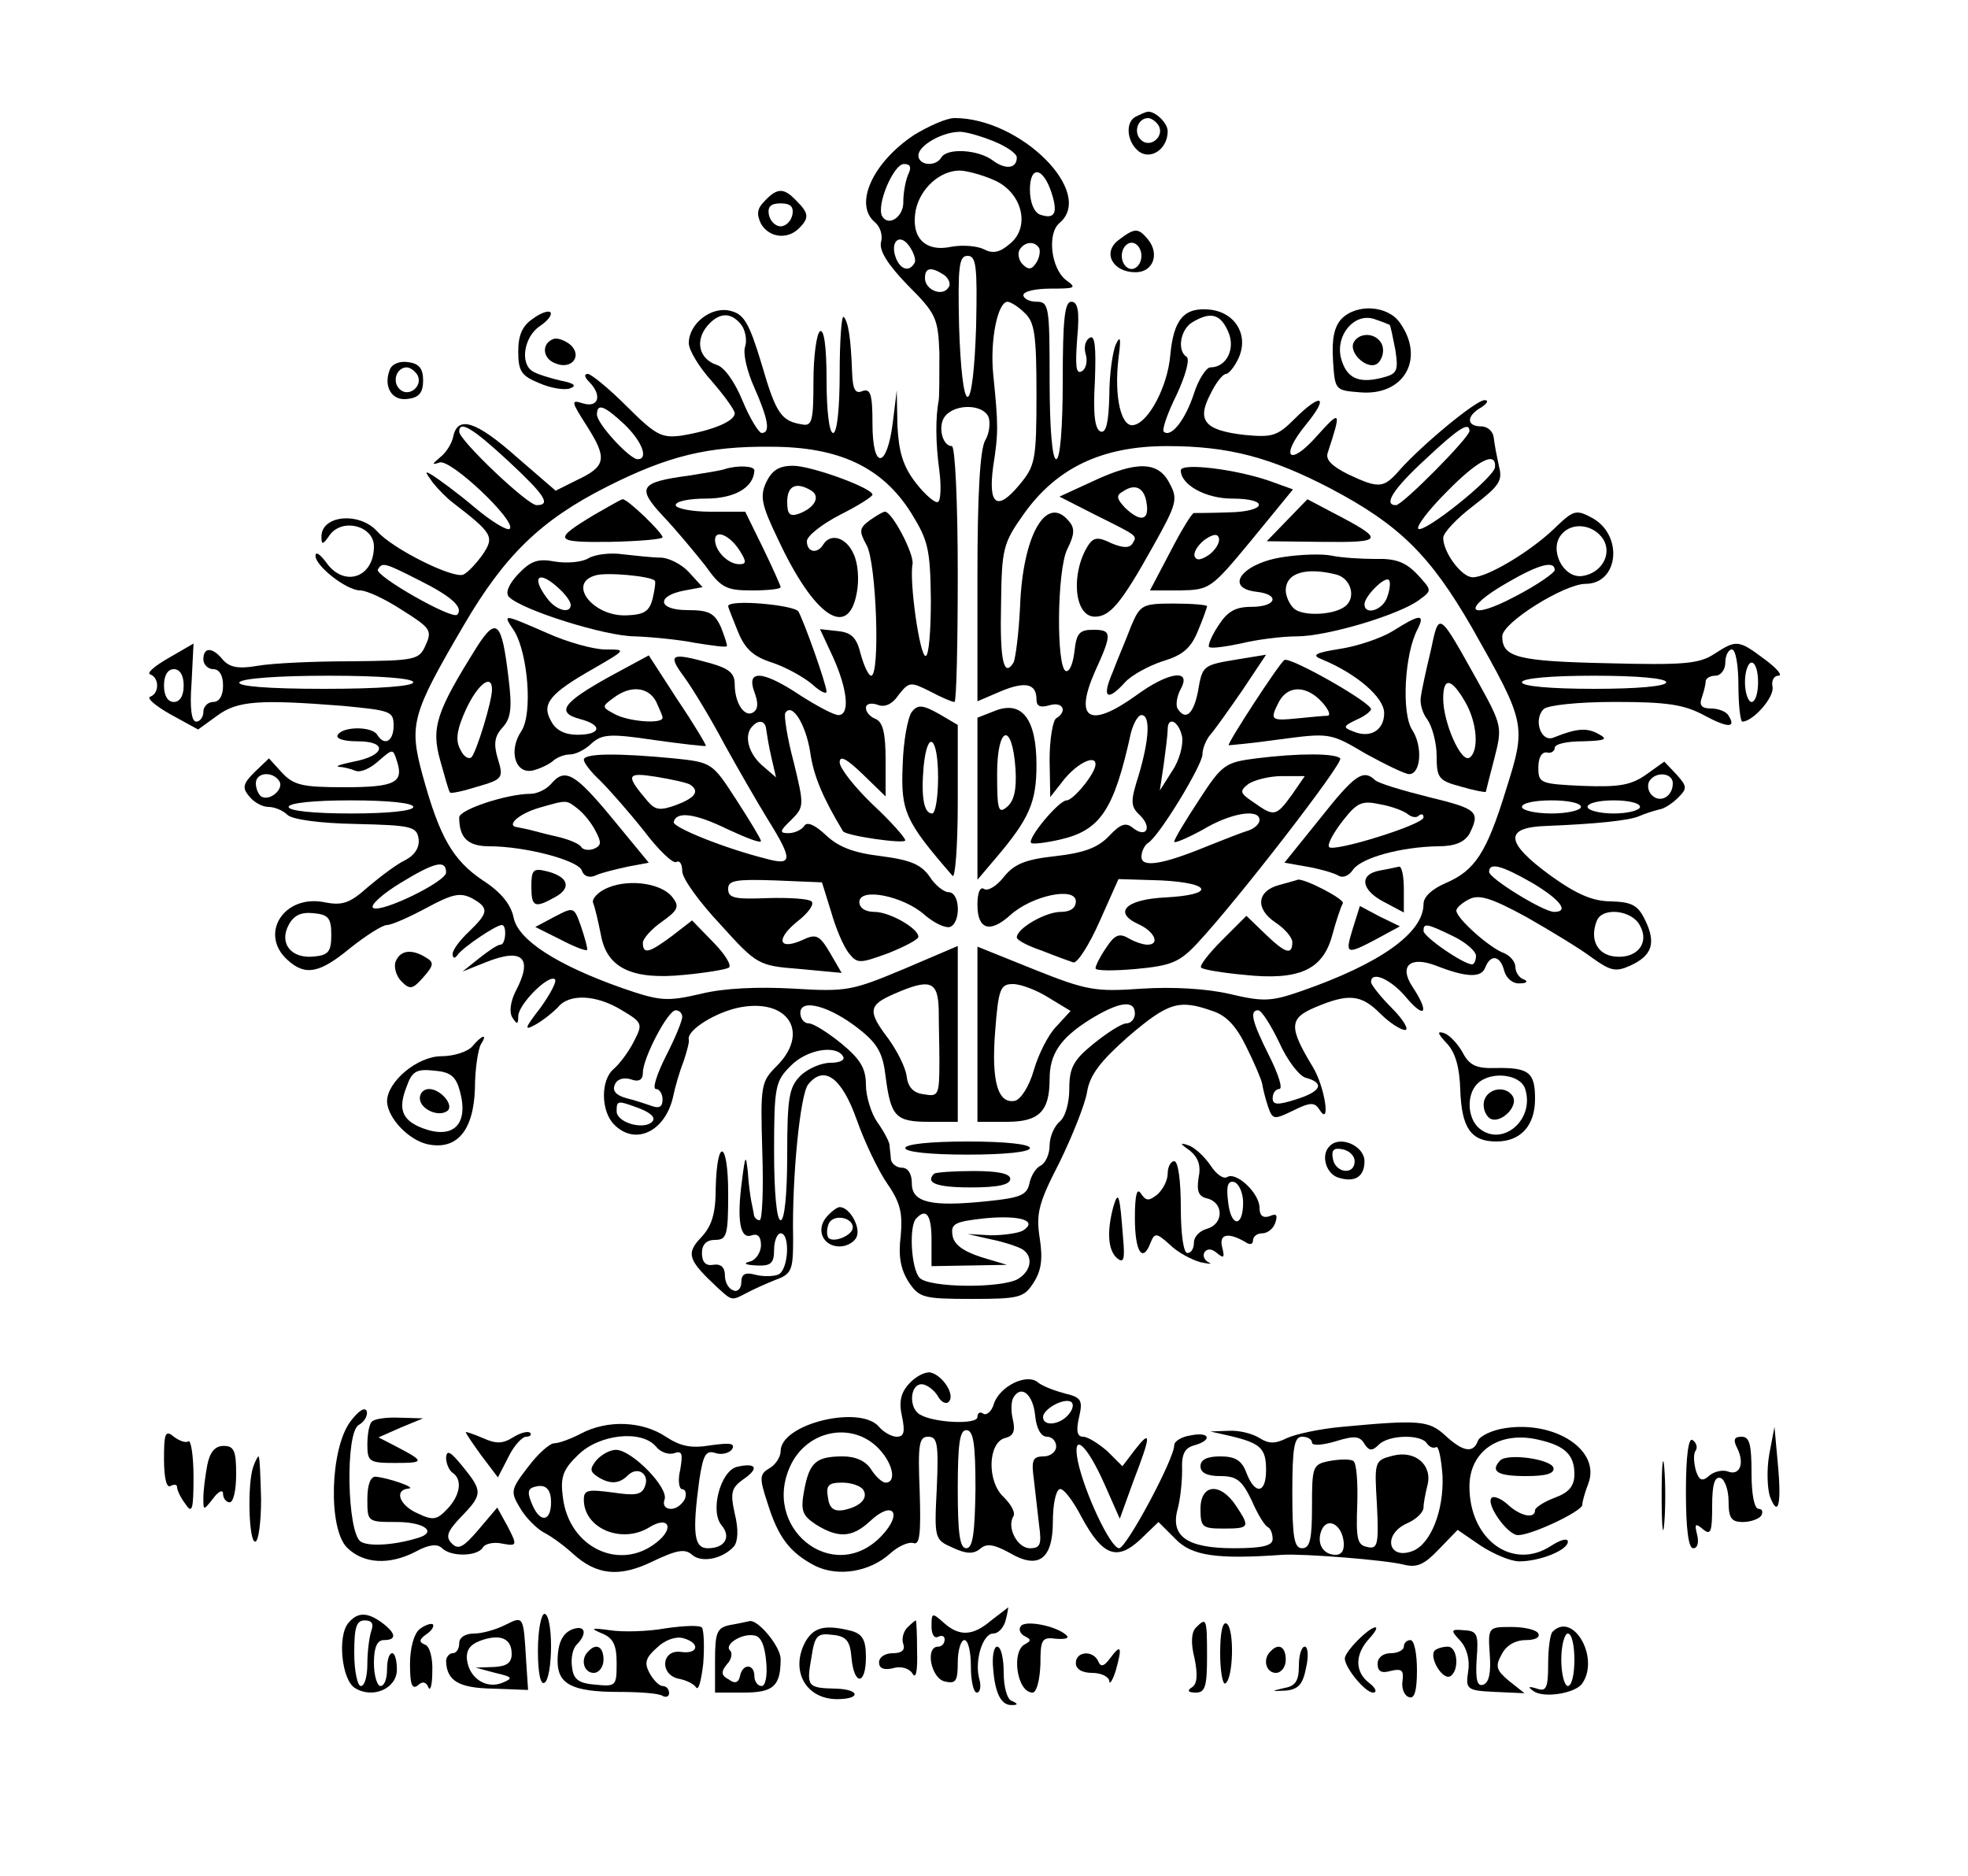 <?xml version="1.0" standalone="no"?>
<!DOCTYPE svg PUBLIC "-//W3C//DTD SVG 20010904//EN"
 "http://www.w3.org/TR/2001/REC-SVG-20010904/DTD/svg10.dtd">
<svg version="1.0" xmlns="http://www.w3.org/2000/svg"
 width="300pt" height="286pt" viewBox="0 0 300 286"
 preserveAspectRatio="xMidYMid meet">
<g transform="translate(0,286) scale(0.1,-0.1)"
fill="#000000" stroke="none">
<path d="M1733 2683 c-18 -7 -16 -38 2 -53 18 -15 45 2 45 30 0 14 -23 34 -33
29 -1 0 -8 -3 -14 -6z m33 -14 c10 -17 -13 -36 -27 -22 -12 12 -4 33 11 33 5
0 12 -5 16 -11z"/>
<path d="M1393 2654 c-63 -42 -92 -106 -59 -133 8 -7 12 -20 9 -30 -3 -13 10
-34 41 -66 43 -43 46 -50 48 -103 0 -31 0 -64 -1 -72 -5 -26 -5 -64 1 -108 3
-23 2 -45 -2 -47 -4 -3 -20 11 -34 29 -20 26 -26 48 -28 88 l-1 53 -6 -49 c-9
-71 -31 -73 -31 -2 0 45 -3 54 -15 50 -11 -5 -15 2 -16 27 -2 55 -6 79 -13 86
-3 3 -6 -35 -6 -85 0 -55 -4 -92 -10 -92 -6 0 -10 34 -10 81 0 51 -4 78 -10
74 -5 -3 -10 -37 -10 -76 0 -60 -2 -69 -17 -66 -32 5 -40 16 -62 92 -19 63
-27 76 -47 81 -29 8 -64 -19 -64 -49 0 -11 16 -37 35 -58 19 -22 35 -44 35
-49 0 -12 -33 -26 -81 -34 -30 -4 -39 0 -84 45 -27 27 -54 49 -59 49 -6 0 -5
-5 2 -12 20 -20 15 -40 -9 -33 -19 6 -19 4 6 -35 31 -49 29 -61 -16 -82 l-32
-16 -59 51 c-62 55 -90 64 -97 32 -2 -11 -11 -25 -20 -32 -13 -11 -13 -12 -1
-8 17 6 118 -90 107 -101 -3 -4 -28 11 -54 33 -26 22 -55 43 -63 48 -13 8 -13
7 0 -11 8 -10 22 -24 30 -30 61 -47 64 -52 46 -79 -10 -14 -23 -28 -30 -31
-16 -6 -107 39 -131 66 -27 30 -85 25 -85 -8 0 -13 2 -13 13 3 20 26 67 13 67
-18 0 -48 -46 -63 -73 -24 -9 12 -16 17 -16 10 -1 -15 47 -53 68 -53 10 0 38
-13 64 -30 43 -27 46 -31 36 -53 -10 -23 -15 -24 -114 -25 -57 0 -121 -3 -143
-7 -29 -5 -42 -2 -52 9 -16 20 -30 20 -30 1 0 -8 7 -15 15 -15 9 0 15 -9 15
-25 0 -16 -6 -25 -15 -25 -8 0 -15 -7 -15 -15 0 -8 -5 -15 -11 -15 -7 0 -10
21 -7 59 l3 60 -38 -22 c-21 -12 -34 -23 -28 -25 14 -5 14 -29 0 -34 -6 -2 8
-14 31 -27 l42 -23 29 21 c31 23 64 25 192 15 72 -7 77 -8 77 -30 0 -24 -14
-32 -25 -14 -8 13 -52 13 -60 0 -4 -6 9 -10 30 -10 47 0 42 -22 -6 -31 -19 -4
-29 -7 -22 -8 6 0 18 -3 25 -6 8 -3 23 4 35 15 22 19 22 19 28 0 11 -33 -3
-40 -80 -40 -64 0 -77 3 -95 22 l-20 22 -22 -21 c-18 -18 -19 -24 -8 -37 7 -9
20 -16 29 -16 9 0 22 -5 29 -12 7 -7 48 -13 105 -14 84 -2 92 -4 95 -22 2 -13
-5 -25 -20 -33 -13 -6 -38 -25 -57 -41 -28 -25 -39 -29 -68 -23 -61 11 -98
-49 -55 -88 27 -25 49 -21 96 18 24 19 49 35 56 35 7 0 34 12 60 26 39 21 51
24 69 15 27 -15 26 -22 -4 -51 -14 -13 -25 -28 -25 -34 0 -7 3 -8 8 -1 8 11
58 45 67 45 8 0 6 -30 -2 -30 -5 0 -19 -10 -33 -21 l-25 -20 35 14 c57 23 73
7 46 -44 -8 -16 -10 -32 -5 -40 7 -11 9 -11 9 2 0 18 47 65 56 56 3 -3 -7 -22
-22 -43 -24 -31 -26 -36 -8 -26 11 6 26 18 34 26 17 22 59 20 98 -4 32 -19 32
-21 18 -48 -8 -16 -22 -34 -30 -41 -21 -17 -20 -65 0 -85 32 -33 78 -11 90 42
3 15 10 39 16 54 5 15 9 30 8 33 -4 15 44 44 81 50 72 12 103 -40 53 -90 -24
-24 -25 -29 -22 -130 2 -58 0 -105 -4 -105 -5 0 -9 5 -9 10 -1 6 -3 15 -4 20
-1 6 -4 25 -5 43 -3 28 -4 27 -9 -13 -8 -60 -3 -90 15 -83 9 3 14 -2 14 -15 0
-11 -8 -23 -17 -25 -11 -3 -7 -5 10 -6 22 -1 27 3 27 24 0 14 5 25 10 25 15 0
12 -57 -4 -63 -8 -3 -24 -3 -35 0 -15 4 -21 1 -21 -12 0 -9 -6 -15 -12 -12 -7
2 -13 12 -13 23 0 12 -6 18 -18 16 -11 -2 -17 4 -17 18 0 13 7 20 20 20 18 0
20 7 20 71 0 80 -17 87 -19 8 0 -39 -6 -58 -22 -75 -24 -25 -20 -35 25 -77 22
-20 21 -20 44 -8 9 5 29 14 44 20 25 9 27 15 27 63 -2 94 11 221 23 235 24 30
51 11 74 -54 12 -34 33 -78 47 -98 20 -29 23 -45 20 -79 -4 -31 0 -51 12 -70
16 -24 22 -26 96 -26 72 0 80 2 94 24 12 18 15 36 10 68 -6 38 -2 54 30 116
20 41 39 89 42 107 4 26 20 47 63 85 61 52 77 57 128 39 22 -7 37 -24 52 -55
12 -24 23 -50 24 -56 1 -7 5 -23 9 -35 7 -20 9 -20 38 -6 26 13 33 13 40 2 18
-29 9 34 -10 65 -37 61 -36 74 5 91 50 21 69 19 98 -10 14 -14 31 -25 38 -25
6 0 -2 15 -20 33 -18 18 -32 36 -32 40 0 18 31 4 54 -24 29 -34 35 -22 9 17
-21 32 -3 47 36 32 46 -18 69 -19 75 -3 8 21 23 19 29 -5 3 -11 13 -20 24 -19
10 0 13 3 6 6 -7 2 -13 11 -13 19 0 8 -8 17 -17 21 -21 7 -73 53 -73 65 0 4 9
12 19 17 15 8 33 3 88 -27 37 -21 83 -49 100 -62 28 -20 36 -22 58 -12 33 15
40 34 23 69 -11 23 -20 28 -52 29 -28 0 -53 11 -92 39 -70 51 -72 74 -6 76 74
3 125 8 141 15 9 4 22 8 30 10 8 1 21 10 29 18 14 14 14 17 -2 35 l-19 20 -28
-20 c-23 -16 -41 -19 -96 -17 -65 3 -68 4 -68 28 0 15 5 24 13 23 6 -2 12 2
12 7 0 6 19 10 43 10 34 1 39 3 24 11 -18 10 -33 9 -68 -5 -20 -9 -32 27 -16
43 6 6 52 11 109 11 79 0 105 -4 135 -20 37 -20 50 -20 38 -1 -3 6 -15 11 -27
11 -14 0 -18 5 -14 16 3 9 6 20 6 25 0 5 7 9 15 9 8 0 15 9 15 20 0 11 5 20
10 20 6 0 10 -25 10 -55 0 -30 3 -55 6 -55 16 0 49 37 46 53 -2 9 2 17 9 17 7
0 -2 11 -21 25 -40 30 -43 30 -77 8 -23 -15 -47 -17 -163 -14 -137 3 -160 9
-160 41 0 21 95 80 127 80 50 0 58 73 11 100 -26 14 -29 13 -60 -17 -37 -35
-101 -73 -123 -73 -17 0 -45 38 -45 60 0 8 21 30 46 49 39 30 45 38 39 60 -3
14 -7 34 -8 44 -1 9 -9 17 -19 17 -23 0 -23 16 0 29 9 6 12 11 5 11 -13 0 -94
-67 -129 -106 -25 -29 -32 -29 -79 -7 -24 12 -35 22 -31 33 21 64 20 66 -16
26 -43 -49 -58 -33 -17 17 36 44 23 49 -18 8 -26 -26 -34 -28 -76 -24 -61 7
-73 22 -52 62 8 17 19 31 24 31 4 0 13 11 19 24 16 35 -5 70 -44 74 -39 4 -55
-15 -60 -69 -4 -48 -33 -103 -56 -107 -19 -4 -30 43 -23 102 4 30 3 36 -4 21
-5 -11 -10 -46 -10 -78 -1 -42 -5 -57 -13 -55 -9 3 -12 26 -9 77 2 53 0 71 -8
66 -7 -4 -9 -15 -6 -25 3 -10 1 -22 -6 -26 -9 -5 -10 8 -7 50 4 42 1 56 -9 56
-10 0 -13 -27 -13 -120 0 -73 -4 -120 -10 -120 -6 0 -10 47 -10 120 0 113 -1
120 -20 120 -11 0 -20 5 -20 10 0 6 19 10 42 10 37 0 40 1 23 13 -23 18 -29
71 -10 87 55 46 -59 160 -160 160 -12 0 -39 -12 -62 -26z m121 -9 c20 -8 36
-19 36 -25 0 -17 -17 -19 -36 -5 -22 17 -70 20 -79 5 -9 -15 -35 -12 -35 3 0
15 35 35 61 36 9 1 33 -6 53 -14z m-130 -52 c-4 -10 -7 -28 -7 -40 1 -23 -22
-39 -32 -23 -10 16 17 80 33 80 10 0 12 -5 6 -17z m130 -7 c44 -18 58 -72 25
-98 -15 -13 -26 -15 -39 -8 -10 5 -32 7 -49 4 -41 -9 -63 14 -55 56 7 33 37
60 67 60 9 0 33 -6 51 -14z m89 -20 c10 -31 5 -41 -18 -33 -9 4 -15 19 -15 38
0 37 20 35 33 -5z m-209 -107 c-8 -14 -21 -10 -28 7 -10 25 5 40 20 19 7 -10
11 -22 8 -26z m190 23 c2 -4 1 -14 -4 -22 -7 -11 -12 -12 -21 -3 -6 6 -8 16
-5 22 8 13 23 14 30 3z m-96 -119 c-2 -64 -7 -108 -13 -108 -6 0 -11 44 -13
108 -2 92 0 107 13 107 13 0 15 -15 13 -107z m-49 78 c7 -5 11 -14 7 -19 -9
-15 -36 -4 -36 14 0 16 9 18 29 5z m123 -58 c15 -14 18 -32 18 -124 0 -101 -2
-109 -26 -138 -34 -41 -48 -31 -40 28 8 51 8 62 0 141 -5 52 7 110 22 110 4 0
16 -7 26 -17z m-432 -18 c6 -8 9 -23 6 -33 -4 -10 3 -39 14 -63 21 -48 25 -69
11 -69 -4 0 -18 22 -29 49 -12 29 -28 52 -40 55 -26 9 -33 36 -14 59 18 21 36
22 52 2z m742 -10 c12 -26 -2 -55 -27 -55 -6 0 -18 -18 -25 -40 -13 -40 -35
-68 -46 -58 -3 3 6 29 20 57 13 28 20 53 15 57 -15 9 -10 42 9 53 27 16 42 13
54 -14z m-920 -142 c27 -26 37 -53 20 -53 -12 0 -62 54 -62 68 0 18 11 14 42
-15z m555 11 c3 -9 1 -25 -5 -35 -8 -13 -12 -82 -12 -208 l0 -190 35 15 c38
16 55 12 55 -12 0 -11 6 -13 20 -9 20 6 28 -9 10 -20 -5 -3 -10 -32 -10 -63
l1 -57 22 28 c20 24 47 37 47 22 0 -14 -34 -55 -44 -55 -12 0 -61 -59 -54 -65
2 -2 21 0 43 5 62 14 83 44 109 163 4 15 11 27 16 27 14 0 12 -37 -4 -91 -13
-41 -13 -48 2 -62 19 -19 9 -35 -11 -19 -11 9 -19 6 -36 -12 -17 -18 -38 -26
-82 -31 -46 -5 -63 -12 -79 -32 -10 -13 -24 -22 -30 -18 -6 4 -10 -6 -10 -24
0 -38 19 -44 50 -16 33 30 100 44 100 21 0 -10 -8 -16 -23 -16 -23 0 -67 -25
-67 -39 0 -4 17 -13 38 -20 20 -8 42 -16 48 -18 6 -2 24 26 40 62 l29 65 65
-2 c78 -4 83 -22 6 -26 -60 -3 -80 -23 -40 -41 24 -11 33 -31 13 -31 -6 0 -19
4 -29 10 -14 8 -21 5 -34 -15 -9 -13 -16 -27 -16 -31 0 -4 28 -4 62 -1 53 5
66 10 93 39 60 64 224 276 218 282 -8 8 -64 8 -128 0 -47 -6 -52 -9 -87 -63
-21 -32 -38 -60 -38 -64 0 -3 19 5 43 18 43 26 87 33 87 15 0 -6 -8 -13 -17
-16 -10 -3 -38 -14 -63 -24 -68 -28 -100 -33 -100 -16 0 8 5 18 10 21 17 10
83 119 83 135 0 8 5 22 12 30 7 8 29 39 49 68 l36 54 -43 -7 c-54 -9 -54 -9
-61 -50 -7 -34 -19 -44 -31 -25 -3 5 -1 19 5 30 17 31 -19 26 -68 -10 -71 -51
-95 -37 -63 36 27 59 26 64 -3 64 -21 0 -25 -6 -28 -32 -2 -18 -7 -32 -13 -31
-15 4 -14 154 2 186 11 22 12 32 2 43 -34 41 -70 -22 -74 -130 -2 -42 -7 -80
-10 -86 -15 -24 -21 4 -19 89 1 85 3 93 35 138 50 70 119 103 218 103 94 0
158 -17 250 -65 104 -55 151 -101 215 -212 82 -145 83 -148 52 -246 -30 -98
-48 -124 -92 -143 -21 -9 -34 -21 -34 -32 0 -44 -66 -91 -187 -133 -46 -16
-58 -16 -109 -4 -35 8 -86 11 -133 8 -71 -5 -84 -3 -164 29 l-87 35 0 -133 0
-134 45 0 c49 0 65 16 65 65 0 38 16 62 60 90 45 28 70 32 70 10 0 -8 -6 -15
-13 -15 -7 0 -29 -14 -50 -31 -31 -25 -37 -37 -37 -69 0 -21 -6 -43 -15 -50
-8 -7 -15 -23 -15 -36 0 -13 -6 -27 -14 -31 -8 -4 -15 -17 -17 -28 -4 -17 -15
-21 -64 -26 -86 -9 -115 -2 -115 27 0 15 -6 24 -15 24 -8 0 -16 6 -17 13 0 6
-2 17 -2 22 -1 6 -9 21 -19 35 -9 13 -17 39 -17 56 0 25 -8 39 -37 63 -21 17
-43 31 -50 31 -7 0 -13 7 -13 16 0 23 46 10 90 -25 28 -22 36 -37 40 -72 8
-61 15 -69 66 -69 l44 0 0 134 0 134 -82 -35 c-79 -33 -87 -35 -168 -30 -54 3
-106 1 -142 -8 -52 -12 -62 -11 -120 9 -99 35 -158 73 -165 107 -4 20 -19 39
-47 57 -46 31 -66 66 -92 161 -21 77 -16 93 63 228 62 106 117 160 218 211 93
47 154 62 250 61 104 0 170 -31 214 -101 26 -42 29 -55 30 -132 0 -47 -3 -86
-8 -86 -9 0 -25 113 -20 140 3 15 -31 80 -42 80 -3 0 -13 -6 -23 -13 -16 -12
-17 -16 -5 -38 15 -26 21 -199 7 -199 -4 0 -11 15 -16 33 -6 25 -14 33 -35 35
l-27 3 20 -43 c22 -49 26 -88 8 -88 -7 0 -33 14 -58 30 -57 38 -83 40 -70 5 6
-16 6 -26 -2 -31 -13 -8 -28 14 -28 43 0 17 -9 24 -37 32 -61 17 -66 14 -40
-21 13 -18 41 -64 61 -102 21 -38 51 -90 67 -116 38 -61 37 -70 -3 -59 -64 16
-143 48 -141 56 4 17 33 13 82 -11 28 -13 51 -22 51 -18 0 3 -17 31 -37 62
-37 57 -37 58 -96 64 -83 8 -137 8 -137 -2 0 -5 11 -19 25 -32 14 -14 44 -48
67 -77 22 -29 44 -50 49 -47 5 3 9 -3 9 -14 0 -11 26 -47 58 -81 56 -62 58
-63 121 -68 l64 -6 -18 31 c-16 27 -21 29 -42 19 -36 -16 -41 1 -8 28 17 13
27 27 22 31 -4 4 -34 6 -67 5 -50 -2 -60 0 -60 14 0 13 11 15 71 13 l72 -3 14
-45 c7 -25 19 -53 27 -63 13 -16 16 -16 60 0 25 10 46 21 46 25 0 13 -44 38
-67 38 -14 0 -23 6 -23 15 0 23 68 9 100 -20 14 -12 31 -20 38 -18 17 6 16 53
-2 53 -7 0 -21 11 -29 24 -13 18 -28 25 -74 31 -42 5 -65 14 -84 32 -17 16
-29 21 -33 14 -4 -6 -15 -11 -24 -11 -14 0 -14 3 4 20 20 20 20 22 4 88 -10
37 -15 71 -13 75 10 17 31 -16 38 -59 5 -37 20 -71 50 -121 4 -7 95 -20 95
-14 0 4 -22 29 -50 55 -27 26 -50 55 -50 64 0 11 10 6 35 -18 l35 -34 0 56 c0
40 -4 57 -15 62 -8 3 -15 10 -15 17 0 6 7 8 17 5 11 -5 23 0 33 15 16 20 18
20 48 5 17 -9 33 -16 37 -16 3 0 5 88 5 195 0 108 -4 195 -9 195 -15 0 -22 32
-10 46 16 19 58 18 66 -2z m-733 -66 c56 -52 67 -68 44 -68 -14 0 -118 99
-118 112 0 18 21 5 74 -44z m1466 45 c0 -10 -102 -113 -112 -113 -20 0 -4 25
45 70 50 47 67 58 67 43z m39 -55 c-1 -16 -109 -102 -117 -94 -3 4 16 29 43
56 48 49 76 63 74 38z m165 -110 c14 -23 -3 -52 -32 -56 -29 -4 -51 40 -32 63
16 20 49 16 64 -7z m-1804 -63 c48 -24 67 -41 57 -52 -8 -8 -127 60 -121 69 7
11 9 11 64 -17z m1730 16 c0 -4 -27 -23 -60 -40 -73 -39 -84 -20 -12 21 48 28
72 34 72 19z m310 -171 c0 -16 -4 -30 -10 -30 -5 0 -10 14 -10 30 0 17 5 30
10 30 6 0 10 -13 10 -30z m-2400 -5 c0 -16 -6 -25 -15 -25 -9 0 -15 9 -15 25
0 16 6 25 15 25 9 0 15 -9 15 -25z m350 5 c0 -6 -52 -10 -136 -10 -87 0 -133
4 -129 10 4 6 60 10 136 10 79 0 129 -4 129 -10z m1910 0 c0 -6 -43 -10 -110
-10 -67 0 -110 4 -110 10 0 6 43 10 110 10 67 0 110 -4 110 -10z m-1372 -72
c1 -7 4 -26 8 -43 l7 -30 -22 19 c-21 19 -27 46 -14 59 10 11 20 8 21 -5z
m634 -11 c2 -12 -4 -36 -15 -52 l-19 -30 6 40 c3 22 6 46 6 53 0 21 17 13 22
-11z m-1376 -68 c7 -12 -15 -31 -28 -23 -4 3 -8 12 -8 20 0 17 26 19 36 3z
m626 -5 c15 -10 8 -20 -21 -31 -25 -9 -32 -8 -44 6 -34 40 -32 44 13 37 24 -4
47 -9 52 -12z m917 -16 c-24 -33 -27 -33 -58 -11 -21 14 -22 17 -8 28 9 6 32
12 51 12 l35 0 -20 -29z m581 18 c0 -20 -19 -31 -32 -18 -6 6 -7 15 -4 21 10
16 36 13 36 -3z m-1920 -36 c0 -6 -38 -10 -95 -10 -57 0 -95 4 -95 10 0 6 38
10 95 10 57 0 95 -4 95 -10z m1780 0 c0 -5 -20 -10 -45 -10 -25 0 -45 5 -45
10 0 6 20 10 45 10 25 0 45 -4 45 -10z m90 0 c0 -5 -18 -10 -40 -10 -22 0 -40
5 -40 10 0 6 18 10 40 10 22 0 40 -4 40 -10z m-1820 -100 c0 -14 -99 -62 -111
-54 -6 3 13 21 43 39 51 31 68 35 68 15z m1656 -16 c42 -25 57 -44 33 -44 -16
0 -99 51 -99 61 0 15 19 10 66 -17z m-1831 -79 c0 -25 -4 -31 -26 -33 -35 -4
-54 20 -39 48 8 15 19 20 38 18 23 -2 27 -8 27 -33z m1995 14 c15 -27 -5 -51
-39 -47 -26 3 -38 26 -27 54 8 22 54 17 66 -7z m-285 -16 c19 -9 35 -23 35
-30 0 -7 -3 -13 -6 -13 -13 0 -74 42 -74 51 0 12 4 12 45 -8z m-784 -113 c0
-22 1 -56 1 -75 0 -55 -1 -57 -24 -53 -16 2 -24 11 -26 28 -2 14 -15 39 -28
57 -32 42 -30 51 9 68 55 24 67 20 68 -25z m168 19 l33 -20 -22 -24 c-12 -12
-27 -42 -34 -66 -7 -25 -20 -45 -29 -47 -26 -5 -36 30 -30 106 5 65 8 72 27
72 12 0 36 -9 55 -21z m-559 -29 c0 -6 -11 -33 -25 -60 -14 -28 -21 -50 -15
-50 5 0 10 -7 10 -16 0 -11 -5 -14 -16 -10 -9 3 -26 9 -39 12 -15 4 -22 11
-18 20 3 9 13 12 24 9 13 -5 19 -1 19 10 0 22 38 95 50 95 6 0 10 -5 10 -10z
m910 -39 c12 -27 31 -52 41 -54 29 -8 23 -21 -16 -33 -28 -9 -35 -8 -35 2 0 8
5 14 10 14 6 0 -1 22 -15 50 -26 52 -31 70 -17 70 5 0 19 -22 32 -49z m-665
-21 c4 -6 -5 -10 -19 -10 -14 0 -35 -9 -46 -20 -17 -17 -20 -33 -20 -120 0
-60 -4 -100 -10 -100 -6 0 -10 42 -10 105 0 99 2 107 25 130 24 25 69 33 80
15z m-309 -80 c17 -7 24 -14 18 -20 -13 -13 -54 -1 -54 16 0 17 1 17 36 4z
m444 -200 l0 -40 58 1 57 1 -40 12 c-27 9 -41 19 -43 33 -3 18 4 21 50 26 54
5 81 -4 57 -19 -8 -4 -30 -7 -49 -7 l-35 2 35 -8 c20 -4 41 -11 48 -15 18 -11
14 -34 -7 -46 -27 -14 -134 -13 -149 2 -13 13 -17 80 -5 91 15 16 23 5 23 -33z"/>
<path d="M1105 2145 c-5 -2 -30 -6 -55 -10 -75 -10 -80 -18 -39 -62 20 -21 48
-55 64 -75 24 -34 32 -38 71 -38 24 0 44 2 44 5 0 2 -12 29 -27 60 l-27 55
-53 0 c-29 0 -53 5 -53 10 0 6 21 10 46 10 44 0 73 17 74 43 0 7 -26 8 -45 2z
m23 -125 c10 -16 10 -20 -1 -20 -17 0 -37 20 -37 37 0 17 23 7 38 -17z"/>
<path d="M1168 2125 c-10 -22 -7 -35 18 -87 55 -118 107 -153 120 -82 4 20 2
46 -5 60 -11 25 -35 32 -46 14 -9 -15 -25 -12 -25 5 0 8 23 26 50 40 28 14 50
28 50 31 0 10 -93 44 -121 44 -22 0 -32 -7 -41 -25z m69 -13 c14 -9 5 -26 -19
-35 -14 -5 -18 -1 -18 18 0 25 14 31 37 17z"/>
<path d="M1665 2126 l-50 -23 55 -28 c66 -33 64 -31 56 -44 -5 -7 -15 -6 -32
1 -20 10 -27 9 -35 -3 -27 -42 -22 -109 10 -109 23 0 40 20 88 106 37 66 39
73 26 97 -17 34 -50 35 -118 3z m83 -34 c4 -26 -10 -28 -33 -6 -13 14 -14 19
-3 25 19 13 33 5 36 -19z"/>
<path d="M1800 2143 c0 -22 38 -43 78 -43 58 0 53 -20 -5 -21 -27 -1 -50 -1
-53 -1 -3 0 -19 -26 -36 -59 l-31 -59 46 0 c45 1 47 2 109 77 l63 77 -36 13
c-52 18 -135 28 -135 16z m44 -128 c-13 -9 -20 -10 -23 -3 -2 6 5 17 15 25 13
9 20 10 22 3 2 -6 -4 -17 -14 -25z"/>
<path d="M907 2076 c-65 -39 -63 -43 23 -42 44 1 80 4 80 7 0 7 -54 59 -61 58
-2 0 -21 -11 -42 -23z"/>
<path d="M1962 2067 l-31 -32 86 -1 c94 -1 95 3 12 46 l-36 19 -31 -32z"/>
<path d="M897 2009 c-10 -6 -33 -8 -51 -5 -26 5 -37 1 -56 -19 -15 -16 -20
-29 -14 -35 20 -20 147 -60 192 -60 26 -1 67 -5 92 -10 25 -4 46 -7 48 -5 1 1
-3 14 -9 29 -10 22 -19 26 -51 26 -46 0 -48 22 -4 30 l27 5 -21 23 c-11 12
-31 22 -43 22 -12 0 -38 3 -57 5 -19 3 -43 0 -53 -6z m101 -34 c2 -1 0 -14 -3
-27 -5 -20 -13 -25 -40 -26 -51 -2 -91 49 -47 61 16 5 83 -1 90 -8z m-146 -12
c10 -9 18 -20 18 -25 0 -14 -22 -9 -36 10 -25 33 -13 44 18 15z"/>
<path d="M1957 2011 c-63 -9 -92 -47 -42 -53 37 -4 31 -23 -7 -23 -25 0 -37
-7 -51 -29 -10 -15 -16 -30 -14 -32 2 -3 24 0 48 5 24 6 63 11 86 11 46 0 157
33 187 56 19 14 19 14 -3 38 -18 19 -33 25 -65 24 -22 0 -52 2 -66 5 -14 3
-47 2 -73 -2z m81 -27 c23 -7 30 -38 10 -50 -19 -12 -62 -13 -75 -2 -7 6 -13
19 -13 28 0 27 31 36 78 24z m77 -33 c-6 -21 -35 -30 -35 -12 0 12 31 43 37
37 3 -2 2 -14 -2 -25z"/>
<path d="M1110 1936 c0 -2 7 -19 15 -39 11 -27 24 -38 52 -47 21 -7 48 -22 61
-33 12 -11 22 -16 22 -11 -1 13 -34 106 -43 122 -7 10 -107 19 -107 8z"/>
<path d="M1724 1905 c-7 -19 -21 -51 -28 -70 -17 -39 -8 -45 19 -15 10 11 36
25 57 32 30 9 43 19 54 46 8 19 14 36 14 38 0 2 -23 4 -51 4 -48 0 -51 -2 -65
-35z"/>
<path d="M784 1898 c21 -35 28 -126 11 -152 -21 -31 -9 -68 19 -60 11 3 25 10
30 15 6 5 17 9 25 9 8 0 23 7 33 17 16 14 28 15 95 5 43 -6 78 -10 79 -9 1 1
-18 33 -43 70 l-44 68 -61 -33 c-70 -39 -81 -54 -44 -64 35 -9 33 -24 -4 -24
-19 0 -33 7 -40 21 -15 26 -2 42 65 80 50 29 50 29 18 29 -18 0 -58 11 -89 25
-69 30 -68 30 -50 3z m216 -107 c5 -11 10 -22 10 -25 0 -10 -51 -6 -72 5 -21
11 -21 12 -3 25 26 20 53 17 65 -5z"/>
<path d="M2123 1898 c-18 -11 -54 -23 -80 -27 -39 -6 -44 -10 -28 -16 53 -22
95 -58 95 -82 0 -26 -21 -39 -47 -28 -16 6 -16 8 5 18 12 5 22 13 22 16 -1 11
-123 80 -132 75 -8 -5 -88 -128 -85 -130 1 0 36 3 78 9 76 10 77 10 131 -22
31 -17 60 -31 66 -31 18 0 21 42 5 67 -17 25 -12 117 8 154 12 24 3 23 -38 -3z
m-108 -108 c10 -11 14 -20 9 -21 -5 0 -26 -2 -46 -4 -41 -4 -43 -3 -28 26 14
25 42 24 65 -1z"/>
<path d="M2181 1868 c-7 -29 -14 -61 -15 -70 -2 -9 2 -25 10 -35 7 -10 14 -35
14 -55 0 -34 3 -38 37 -47 20 -6 37 -9 38 -8 0 1 6 24 13 51 12 47 12 50 -24
115 -62 111 -60 110 -73 49z m52 -77 c19 -32 22 -76 7 -86 -13 -8 -40 54 -40
90 0 33 12 32 33 -4z"/>
<path d="M727 1874 c-62 -99 -70 -123 -56 -173 7 -25 13 -47 15 -49 1 -2 20 2
42 9 38 11 40 13 31 42 -7 23 -5 35 7 48 13 14 15 30 9 77 -10 84 -18 93 -48
46z m23 -65 c0 -18 -23 -93 -31 -103 -4 -4 -12 0 -17 11 -8 14 -6 30 8 61 18
39 40 56 40 31z"/>
<path d="M1390 1775 c-6 -8 -13 -44 -14 -82 -3 -70 4 -85 76 -168 4 -5 8 45 8
110 l0 120 -29 17 c-25 14 -32 14 -41 3z m40 -100 c0 -30 -4 -55 -9 -55 -13 0
-17 26 -13 72 6 58 22 45 22 -17z"/>
<path d="M1518 1777 l-28 -11 0 -123 0 -124 28 33 c51 60 62 85 62 142 0 70
-22 98 -62 83z m30 -89 c2 -31 -2 -49 -13 -58 -13 -11 -15 -5 -15 50 0 74 23
81 28 8z"/>
<path d="M840 1665 c-7 -8 -21 -15 -31 -15 -36 0 -109 -24 -109 -36 0 -31 13
-44 46 -44 54 0 135 -21 141 -37 3 -9 12 -12 22 -7 9 4 30 9 48 13 l32 6 -56
68 c-57 69 -72 77 -93 52z m41 -38 c9 -7 21 -22 27 -34 9 -17 9 -22 -3 -27 -8
-3 -17 -1 -19 3 -3 5 -20 12 -38 16 -18 4 -36 9 -40 10 -5 1 -13 3 -19 4 -19
2 2 21 34 30 42 12 40 12 58 -2z"/>
<path d="M2012 1612 l-54 -67 34 -6 c18 -3 39 -9 47 -13 7 -5 17 -2 24 9 14
18 73 34 129 35 26 0 40 6 48 19 17 34 12 38 -62 56 -40 10 -77 21 -82 26 -18
17 -31 8 -84 -59z m134 7 c6 -5 14 -6 17 -2 4 3 7 2 7 -3 0 -11 -139 -54 -144
-45 -3 4 7 22 21 40 22 28 29 31 57 25 17 -3 36 -10 42 -15z"/>
<path d="M810 1509 c0 -32 5 -34 37 -16 25 14 19 31 -14 39 -20 5 -23 2 -23
-23z"/>
<path d="M2103 1533 c-32 -6 -28 -30 7 -48 l30 -16 0 36 c0 19 -3 34 -7 34 -5
-1 -18 -4 -30 -6z"/>
<path d="M927 1507 c-15 -6 -25 -17 -23 -23 3 -7 8 -29 12 -49 9 -51 48 -69
127 -61 32 3 63 8 68 11 5 3 -6 21 -24 39 l-32 33 -31 -24 c-35 -26 -44 -28
-44 -10 0 6 13 21 29 32 24 17 27 23 17 36 -15 22 -65 30 -99 16z"/>
<path d="M1950 1511 c-34 -9 -37 -36 -6 -57 14 -9 26 -23 26 -30 0 -21 -11
-17 -42 13 l-28 27 -37 -37 c-20 -20 -35 -39 -32 -42 3 -3 33 -8 66 -11 84 -9
120 8 134 61 6 22 13 43 16 48 4 6 -60 39 -69 36 -2 -1 -14 -4 -28 -8z"/>
<path d="M846 1463 l-30 -16 38 -19 c21 -11 39 -18 41 -16 1 2 -3 17 -9 35
-11 31 -11 31 -40 16z"/>
<path d="M2062 1444 c-12 -39 -10 -40 37 -15 l35 19 -31 15 -30 16 -11 -35z"/>
<path d="M1380 1110 c0 -6 38 -10 95 -10 57 0 95 4 95 10 0 6 -38 10 -95 10
-57 0 -95 -4 -95 -10z"/>
<path d="M1424 1071 c-14 -14 3 -21 56 -21 41 0 60 4 60 13 0 8 -18 12 -56 12
-30 0 -57 -2 -60 -4z"/>
<path d="M1166 2554 c-12 -12 -13 -20 -6 -35 12 -21 40 -25 58 -7 16 16 15 23
-4 42 -19 20 -29 20 -48 0z m42 -21 c-2 -10 -10 -18 -18 -18 -8 0 -16 8 -18
18 -2 12 3 17 18 17 15 0 20 -5 18 -17z"/>
<path d="M1705 2494 c-25 -19 -9 -49 26 -49 27 0 37 28 19 50 -15 18 -20 18
-45 -1z m35 -24 c0 -11 -7 -20 -15 -20 -8 0 -15 9 -15 20 0 11 7 20 15 20 8 0
15 -9 15 -20z"/>
<path d="M812 2374 c-16 -11 -22 -25 -22 -50 0 -30 5 -37 32 -48 18 -8 39 -11
47 -8 11 4 6 8 -15 12 -17 4 -36 10 -42 14 -20 12 -13 53 11 69 12 8 19 17 16
21 -3 3 -15 -1 -27 -10z"/>
<path d="M2045 2374 c-11 -12 -15 -30 -13 -63 3 -46 3 -46 41 -49 67 -6 100
51 61 106 -18 26 -65 30 -89 6z m73 -9 c2 -1 5 -19 9 -38 5 -33 3 -37 -21 -43
-36 -9 -54 0 -62 31 -8 34 20 68 50 59 12 -4 22 -8 24 -9z"/>
<path d="M2064 2339 c-10 -17 23 -46 37 -32 7 7 9 19 6 27 -7 18 -33 21 -43 5z"/>
<path d="M843 2343 c-18 -7 -16 -30 4 -37 24 -10 41 11 23 28 -8 7 -21 12 -27
9z"/>
<path d="M594 2296 c-10 -26 4 -48 28 -44 17 2 23 10 23 28 0 18 -6 26 -23 28
-13 2 -25 -3 -28 -12z m42 -7 c10 -17 -13 -36 -27 -22 -12 12 -4 33 11 33 5 0
12 -5 16 -11z"/>
<path d="M603 1394 c-3 -8 1 -22 9 -30 13 -13 17 -12 33 6 16 18 17 23 5 30
-22 14 -40 12 -47 -6z"/>
<path d="M2206 1269 c13 -14 19 -37 20 -70 2 -58 16 -79 55 -79 37 0 59 24 59
65 0 40 -9 48 -60 47 -29 -1 -40 4 -50 23 -7 13 -20 27 -28 30 -12 4 -11 0 4
-16z m119 -69 c15 -47 -35 -89 -70 -60 -18 15 -20 51 -3 68 20 20 66 15 73 -8z"/>
<path d="M2263 1184 c-3 -8 -1 -20 6 -27 14 -14 47 15 37 32 -10 16 -36 13
-43 -5z"/>
<path d="M720 1265 c-7 -8 -28 -15 -47 -15 -37 0 -83 -39 -83 -69 1 -25 32
-58 61 -65 45 -10 71 20 73 85 0 30 5 60 9 67 11 17 2 15 -13 -3z m-19 -68
c14 -51 -10 -74 -56 -57 -32 12 -39 29 -25 64 8 23 15 27 42 24 25 -2 33 -9
39 -31z"/>
<path d="M640 1186 c0 -16 27 -29 41 -20 13 8 -9 34 -27 34 -8 0 -14 -6 -14
-14z"/>
<path d="M1814 1106 c13 -11 17 -23 13 -42 -3 -20 0 -28 14 -31 25 -7 24 -39
-1 -46 -11 -3 -20 -12 -20 -21 0 -9 -4 -16 -10 -16 -6 0 -10 30 -10 70 0 40
-4 70 -10 70 -5 0 -10 -8 -10 -19 0 -10 -7 -24 -16 -32 -13 -10 -17 -10 -25 2
-6 9 -9 -3 -9 -38 0 -52 12 -69 24 -37 6 15 9 15 29 -3 12 -12 33 -23 47 -27
14 -3 19 -3 12 0 -6 3 -9 10 -6 15 4 6 11 6 19 -1 11 -9 12 -7 8 9 -5 20 9 23
35 8 7 -5 12 -4 12 2 0 6 6 11 14 11 8 0 17 7 20 16 4 12 2 15 -9 10 -10 -3
-15 1 -15 13 0 22 -35 55 -49 47 -6 -4 -17 4 -26 18 -9 13 -24 27 -33 30 -14
5 -14 3 2 -8z m81 -79 c0 -39 -19 -38 -23 2 -3 24 0 32 10 29 7 -3 13 -17 13
-31z"/>
<path d="M2027 1113 c-14 -13 -6 -42 13 -48 25 -8 40 1 40 25 0 23 -37 40 -53
23z m38 -23 c0 -22 -29 -18 -33 3 -3 14 1 18 15 15 10 -2 18 -10 18 -18z"/>
<path d="M1697 1020 c-10 -38 -8 -66 6 -78 10 -8 12 -2 9 31 -5 66 -7 74 -15
47z"/>
<path d="M1260 1005 c-17 -20 -5 -45 20 -45 11 0 23 7 26 15 6 15 -11 45 -26
45 -4 0 -13 -7 -20 -15z m40 -16 c0 -12 -29 -24 -37 -16 -3 4 -3 13 0 21 6 16
37 11 37 -5z"/>
<path d="M1386 751 c-13 -14 -16 -28 -11 -50 5 -24 3 -31 -8 -31 -8 0 -20 7
-27 15 -28 34 -150 5 -150 -37 0 -9 -8 -21 -17 -26 -15 -9 -16 -14 -3 -53 16
-52 34 -76 73 -96 35 -17 83 -9 114 19 12 11 28 18 35 16 10 -4 12 13 10 78
-3 73 -1 84 13 84 14 0 16 -11 13 -79 -4 -77 -3 -78 24 -90 21 -10 32 -10 42
-2 10 9 21 7 45 -6 44 -26 66 -10 66 48 0 24 4 46 10 49 5 3 20 -16 34 -43 32
-59 54 -67 90 -33 l27 26 26 -26 c25 -26 64 -31 163 -24 33 2 158 -8 185 -15
20 -5 31 0 53 23 l29 30 35 -24 c20 -13 46 -24 59 -24 31 0 74 17 74 30 0 6
-11 3 -25 -6 -59 -39 -125 9 -125 90 0 55 47 86 107 71 39 -9 53 -23 53 -52 0
-18 -8 -28 -30 -36 -16 -6 -30 -15 -30 -19 0 -14 -23 -9 -42 9 -10 9 -21 13
-24 10 -10 -9 24 -57 40 -57 21 0 97 36 98 46 0 5 4 19 9 32 20 51 -50 97
-127 85 -20 -3 -38 -12 -41 -19 -7 -20 -23 -17 -50 8 -25 23 -40 24 -158 13
-33 -3 -70 -11 -83 -17 -18 -9 -28 -9 -42 0 -11 7 -32 12 -47 11 l-28 -1 31
-7 c46 -11 54 -19 54 -52 0 -36 -17 -38 -30 -4 -7 19 -17 25 -40 25 -20 0 -30
-5 -30 -15 0 -10 10 -15 30 -15 25 0 33 -6 48 -37 9 -21 20 -39 25 -41 4 -2 7
-10 7 -18 0 -10 -15 -14 -59 -14 -71 0 -97 18 -86 59 4 14 7 41 7 60 -1 25 4
34 19 38 28 8 23 21 -6 15 -14 -2 -25 -9 -25 -15 0 -21 -73 -157 -84 -157 -13
0 -53 85 -63 133 -9 46 14 25 41 -36 l23 -52 21 58 c27 70 27 79 2 47 l-19
-25 -23 23 c-14 12 -30 22 -37 22 -9 0 -11 9 -6 30 6 26 3 30 -22 36 -15 4
-34 11 -41 17 -17 14 -58 -6 -67 -33 -3 -11 -11 -18 -16 -15 -5 4 -9 1 -9 -5
0 -12 -67 -9 -88 4 -17 10 -15 46 3 46 7 0 18 -8 24 -17 5 -10 13 -14 17 -10
11 10 -9 41 -28 45 -8 1 -22 -6 -32 -17z m192 -49 c2 -20 9 -32 18 -32 8 0 14
-7 14 -15 0 -8 -9 -15 -19 -15 -17 0 -19 -6 -15 -35 2 -19 6 -51 8 -70 4 -29
2 -35 -14 -35 -19 0 -36 32 -25 49 3 6 -4 18 -15 29 -26 24 -24 83 2 90 13 3
16 11 12 28 -3 12 -3 28 1 34 12 20 30 4 33 -28z m51 2 c-13 -16 -39 -19 -39
-4 0 12 32 30 43 23 4 -3 3 -11 -4 -19z m-286 -56 c19 -22 23 -48 7 -48 -5 0
-15 9 -22 20 -8 13 -24 20 -43 20 -41 0 -51 -9 -59 -51 -6 -32 -3 -39 18 -53
34 -21 55 -20 82 5 35 33 51 13 18 -22 -74 -78 -187 14 -137 111 28 53 98 63
136 18z m144 -58 c-1 -67 -4 -90 -14 -90 -10 0 -13 23 -13 90 0 69 3 90 13 90
11 0 14 -21 14 -90z m513 71 c0 -5 16 -4 36 2 29 9 37 8 44 -4 7 -11 12 -11
22 -1 15 15 64 16 73 2 4 -6 10 -8 14 -6 4 3 8 -17 10 -44 2 -53 -18 -103 -45
-114 -38 -15 -47 25 -9 42 14 6 25 17 25 24 0 7 3 22 6 34 8 31 -19 54 -53 45
-28 -7 -28 -9 -24 -75 3 -61 1 -68 -15 -64 -15 3 -17 12 -15 65 1 33 -1 63 -6
66 -4 3 -20 3 -36 0 -26 -5 -27 -8 -27 -69 0 -50 -3 -64 -15 -64 -12 0 -15 16
-15 85 0 69 3 85 15 85 8 0 15 -4 15 -9z m-684 -72 c8 -13 -5 -26 -31 -31 -14
-2 -21 3 -23 20 -3 18 1 22 22 22 14 0 28 -5 32 -11z m732 -77 c2 -14 -2 -22
-12 -22 -19 0 -29 17 -22 36 8 22 30 12 34 -14z"/>
<path d="M534 693 c-31 -42 -34 -163 -5 -192 25 -25 65 -27 105 -6 20 11 33
12 40 5 13 -13 53 -13 62 1 3 6 17 9 30 6 22 -4 23 -3 8 26 l-16 29 -28 -33
c-23 -27 -31 -32 -41 -22 -10 10 -8 18 14 41 33 34 33 39 2 77 -18 22 -24 26
-25 13 0 -9 5 -20 10 -23 15 -10 12 -34 -8 -55 -16 -17 -22 -18 -45 -7 -28 12
-37 36 -14 38 13 1 -30 16 -50 18 -8 1 -13 -12 -13 -34 0 -35 0 -35 45 -35 41
0 62 -15 33 -24 -35 -11 -75 -14 -88 -6 -21 13 -24 167 -3 178 9 5 14 15 12
21 -3 7 -13 0 -25 -16z"/>
<path d="M567 693 c-4 -3 -7 -19 -7 -35 0 -26 3 -28 42 -28 45 0 46 2 4 24
l-29 15 34 15 34 14 -36 1 c-20 1 -39 -2 -42 -6z"/>
<path d="M886 675 c-15 -8 -34 -15 -41 -15 -7 0 -25 -16 -40 -36 -27 -35 -27
-38 -12 -63 8 -14 25 -31 36 -37 12 -6 32 -21 44 -32 36 -33 71 -37 122 -12
36 17 49 20 60 10 15 -13 47 -6 64 13 6 8 7 26 1 50 -7 32 -5 39 13 52 25 17
20 26 -10 19 -25 -7 -41 -68 -23 -89 15 -18 5 -35 -21 -35 -21 0 -24 22 -13
104 6 39 10 46 25 41 9 -3 21 0 25 6 5 9 -3 10 -32 6 -30 -5 -46 -2 -69 13
-36 24 -89 26 -129 5z m114 -20 c7 -9 20 -13 28 -10 12 4 13 -1 9 -25 -4 -16
-2 -30 3 -30 5 0 7 -7 4 -15 -4 -8 -13 -15 -21 -15 -9 0 -13 6 -10 14 7 18
-50 76 -74 76 -9 0 -22 -7 -30 -16 -10 -13 -10 -17 2 -25 19 -12 33 -11 46 2
15 15 34 2 26 -17 -5 -13 -15 -14 -49 -9 -38 5 -44 4 -44 -11 0 -44 58 -68
100 -42 29 18 39 -1 11 -23 -56 -45 -134 -8 -143 69 -4 30 0 42 23 64 32 32
97 39 119 13z m-160 -85 c0 -29 -16 -32 -28 -5 -8 18 -8 25 1 28 18 6 27 -2
27 -23z"/>
<path d="M250 636 c0 -29 4 -45 10 -41 6 3 10 2 10 -2 0 -5 6 -17 13 -26 10
-15 12 -8 12 42 0 32 -4 57 -8 54 -4 -3 -14 1 -22 7 -13 11 -15 5 -15 -34z"/>
<path d="M710 677 c0 -2 11 -18 24 -36 l25 -33 16 31 c8 17 21 31 27 31 6 0 9
3 6 6 -3 3 -15 0 -26 -7 -16 -10 -26 -10 -46 -1 -14 6 -26 10 -26 9z"/>
<path d="M2697 643 c-4 -23 -3 -51 1 -64 13 -34 18 -11 12 51 l-5 55 -8 -42z"/>
<path d="M2570 586 c0 -57 4 -86 11 -86 7 0 9 9 6 21 -4 16 -3 18 9 8 12 -10
14 -4 14 36 0 33 4 45 13 42 6 -2 12 -18 12 -35 0 -26 4 -32 22 -32 12 0 25 5
28 10 3 6 1 10 -4 10 -7 0 -11 23 -11 55 0 43 -3 55 -15 55 -12 0 -13 -5 -7
-17 12 -24 4 -43 -14 -36 -8 3 -21 0 -28 -6 -11 -10 -16 -8 -21 8 -3 12 -4 25
0 30 3 5 1 12 -5 16 -6 4 -10 -24 -10 -79z"/>
<path d="M316 627 c-3 -16 -6 -39 -6 -50 0 -20 0 -20 15 -1 8 11 15 14 15 7 0
-7 5 -13 10 -13 6 0 10 19 10 43 0 35 -3 43 -19 43 -13 0 -21 -9 -25 -29z"/>
<path d="M2533 580 c0 -47 2 -66 4 -42 2 23 2 61 0 85 -2 23 -4 4 -4 -43z"/>
<path d="M386 624 c-9 -25 -7 -114 3 -114 5 0 9 29 9 65 -1 36 -2 65 -4 65 -1
0 -5 -7 -8 -16z"/>
<path d="M2287 634 c-16 -17 -4 -24 39 -24 32 0 44 4 42 13 -5 13 -69 22 -81
11z"/>
<path d="M1830 560 c0 -28 3 -30 35 -30 40 0 41 2 19 35 -24 36 -54 33 -54 -5z"/>
<path d="M1511 390 c-28 -24 -49 -25 -73 -3 -17 15 -18 15 -18 -6 0 -12 4 -19
10 -16 6 3 10 1 10 -4 0 -6 -4 -11 -10 -11 -20 0 -11 -48 10 -53 17 -4 20 0
20 29 0 19 5 34 10 34 6 0 10 -18 10 -40 0 -22 4 -40 9 -40 5 0 7 9 4 20 -8
28 5 70 21 70 8 0 16 9 19 20 3 11 4 20 4 20 -1 -1 -13 -10 -26 -20z"/>
<path d="M531 386 c-17 -20 -10 -87 10 -99 27 -17 64 -1 64 28 0 14 -3 25 -7
25 -5 0 -8 -11 -8 -25 0 -14 -4 -25 -10 -25 -5 0 -10 16 -10 35 0 24 5 35 15
35 20 0 19 10 -2 26 -23 17 -38 17 -52 0z m35 -12 c-3 -9 -6 -31 -6 -50 0 -19
-4 -34 -10 -34 -5 0 -10 23 -10 50 0 39 3 50 16 50 11 0 14 -5 10 -16z"/>
<path d="M770 383 c-14 -7 -35 -13 -47 -13 -14 0 -23 -6 -23 -15 0 -8 -4 -15
-10 -15 -5 0 -10 -6 -10 -12 1 -30 19 -41 71 -42 l54 -2 -3 45 c-4 69 -4 68
-32 54z m10 -44 c0 -14 -8 -19 -27 -20 l-28 -1 30 -8 c26 -6 28 -8 11 -15 -24
-10 -50 6 -54 34 -2 15 4 24 20 30 30 11 48 4 48 -20z"/>
<path d="M820 344 c0 -34 4 -53 10 -49 6 3 10 28 10 56 0 27 -4 49 -10 49 -5
0 -10 -25 -10 -56z"/>
<path d="M640 377 c-9 -7 -15 -29 -15 -54 0 -30 3 -39 12 -32 7 7 13 5 16 -3
3 -7 6 4 6 24 1 20 -4 39 -11 41 -10 4 -9 8 2 16 8 5 12 12 10 15 -3 2 -12 -1
-20 -7z"/>
<path d="M1015 378 c-27 -5 -66 -6 -85 -3 -29 4 -31 3 -12 -5 17 -7 22 -18 22
-45 0 -35 -1 -36 -32 -33 -26 2 -34 8 -36 27 -2 13 1 28 7 34 15 15 14 28 -1
25 -19 -4 -28 -20 -28 -50 0 -35 22 -47 93 -47 31 0 61 -2 67 -6 5 -3 10 -1
10 4 0 6 -4 11 -10 11 -5 0 -14 9 -20 20 -8 15 -6 23 11 38 12 12 29 18 40 15
27 -7 24 -25 -3 -21 -30 4 -33 -35 -3 -41 11 -2 23 -8 26 -13 4 -6 8 11 11 36
2 26 1 51 -2 55 -3 4 -27 3 -55 -1z"/>
<path d="M1113 383 c-20 -4 -23 -11 -23 -54 l0 -49 44 0 c45 0 56 10 56 51 0
19 -34 60 -47 58 -5 -1 -18 -4 -30 -6z m55 -56 c2 -21 -1 -37 -7 -37 -6 0 -11
7 -11 15 0 19 -18 20 -22 0 -2 -10 -8 -12 -17 -5 -12 6 -12 12 -3 23 7 7 9 17
5 21 -10 9 18 27 37 23 10 -1 16 -16 18 -40z"/>
<path d="M1383 379 c-6 -6 -9 -18 -6 -25 3 -9 -2 -14 -16 -14 -12 0 -21 -6
-21 -14 0 -9 7 -12 21 -9 12 4 25 0 30 -8 5 -9 8 3 7 34 0 26 -1 47 -2 47 -1
0 -7 -5 -13 -11z"/>
<path d="M1556 381 c-4 -5 0 -12 6 -15 10 -5 10 -7 1 -12 -22 -10 -13 -74 11
-74 6 0 11 18 12 43 0 38 2 42 24 39 15 -1 21 1 15 6 -16 14 -63 23 -69 13z"/>
<path d="M1823 379 c-7 -7 -8 -24 -2 -47 5 -25 4 -39 -4 -44 -8 -5 -6 -8 6 -8
14 0 17 9 17 55 0 59 -1 60 -17 44z"/>
<path d="M1860 340 c0 -28 4 -49 8 -46 12 7 14 83 2 91 -6 4 -10 -12 -10 -45z"/>
<path d="M1228 358 c-24 -44 0 -88 48 -88 37 0 35 15 -2 16 -43 1 -45 3 -37
48 5 33 9 37 32 34 21 -2 27 -9 29 -35 4 -43 22 -42 22 1 0 26 -5 35 -22 40
-40 10 -57 6 -70 -16z"/>
<path d="M2070 360 c-11 -11 -20 -23 -20 -28 0 -14 31 -52 43 -52 7 0 4 7 -5
14 -23 17 -23 44 -1 68 22 24 8 23 -17 -2z"/>
<path d="M2226 359 c10 -11 15 -29 12 -47 -4 -27 -2 -29 41 -31 l45 -2 -24 19
c-19 16 -21 22 -11 40 7 14 21 22 37 22 14 0 22 4 19 10 -3 6 -22 10 -41 10
-35 0 -36 0 -33 -42 2 -27 -1 -43 -10 -46 -9 -3 -12 7 -10 39 3 38 1 43 -19
44 -21 2 -21 0 -6 -16z"/>
<path d="M2367 373 c-4 -3 -7 -26 -7 -49 0 -37 -3 -43 -17 -38 -13 4 -15 3 -5
-4 16 -11 64 -3 74 12 27 39 -14 110 -45 79z m33 -43 c0 -22 -4 -40 -10 -40
-5 0 -10 18 -10 40 0 22 5 40 10 40 6 0 10 -18 10 -40z"/>
<path d="M2140 350 c0 -5 -9 -10 -20 -10 -12 0 -20 -7 -20 -16 0 -12 6 -15 20
-11 17 4 20 1 18 -15 -2 -12 3 -23 10 -25 8 -3 12 9 12 41 0 25 -4 46 -10 46
-5 0 -10 -4 -10 -10z"/>
<path d="M897 343 c-13 -12 -7 -33 8 -33 8 0 15 9 15 20 0 20 -11 26 -23 13z"/>
<path d="M1514 316 c3 -39 13 -56 29 -55 9 0 9 2 0 6 -8 2 -13 22 -13 44 0 21
-4 39 -10 39 -5 0 -8 -15 -6 -34z"/>
<path d="M1692 332 c-9 -12 -14 -14 -18 -4 -8 17 -34 15 -34 -3 0 -9 9 -15 25
-15 14 0 25 -6 26 -12 0 -7 5 0 10 16 10 36 8 41 -9 18z"/>
<path d="M1937 343 c-13 -12 -7 -33 8 -33 8 0 15 9 15 20 0 20 -11 26 -23 13z"/>
<path d="M1980 321 c0 -23 -5 -31 -22 -34 -21 -5 -21 -5 2 -4 19 2 26 9 31 35
4 17 3 32 -2 32 -5 0 -9 -13 -9 -29z"/>
<path d="M2187 344 c-9 -10 12 -46 24 -39 14 9 11 45 -4 45 -8 0 -17 -3 -20
-6z"/>
</g>
</svg>
